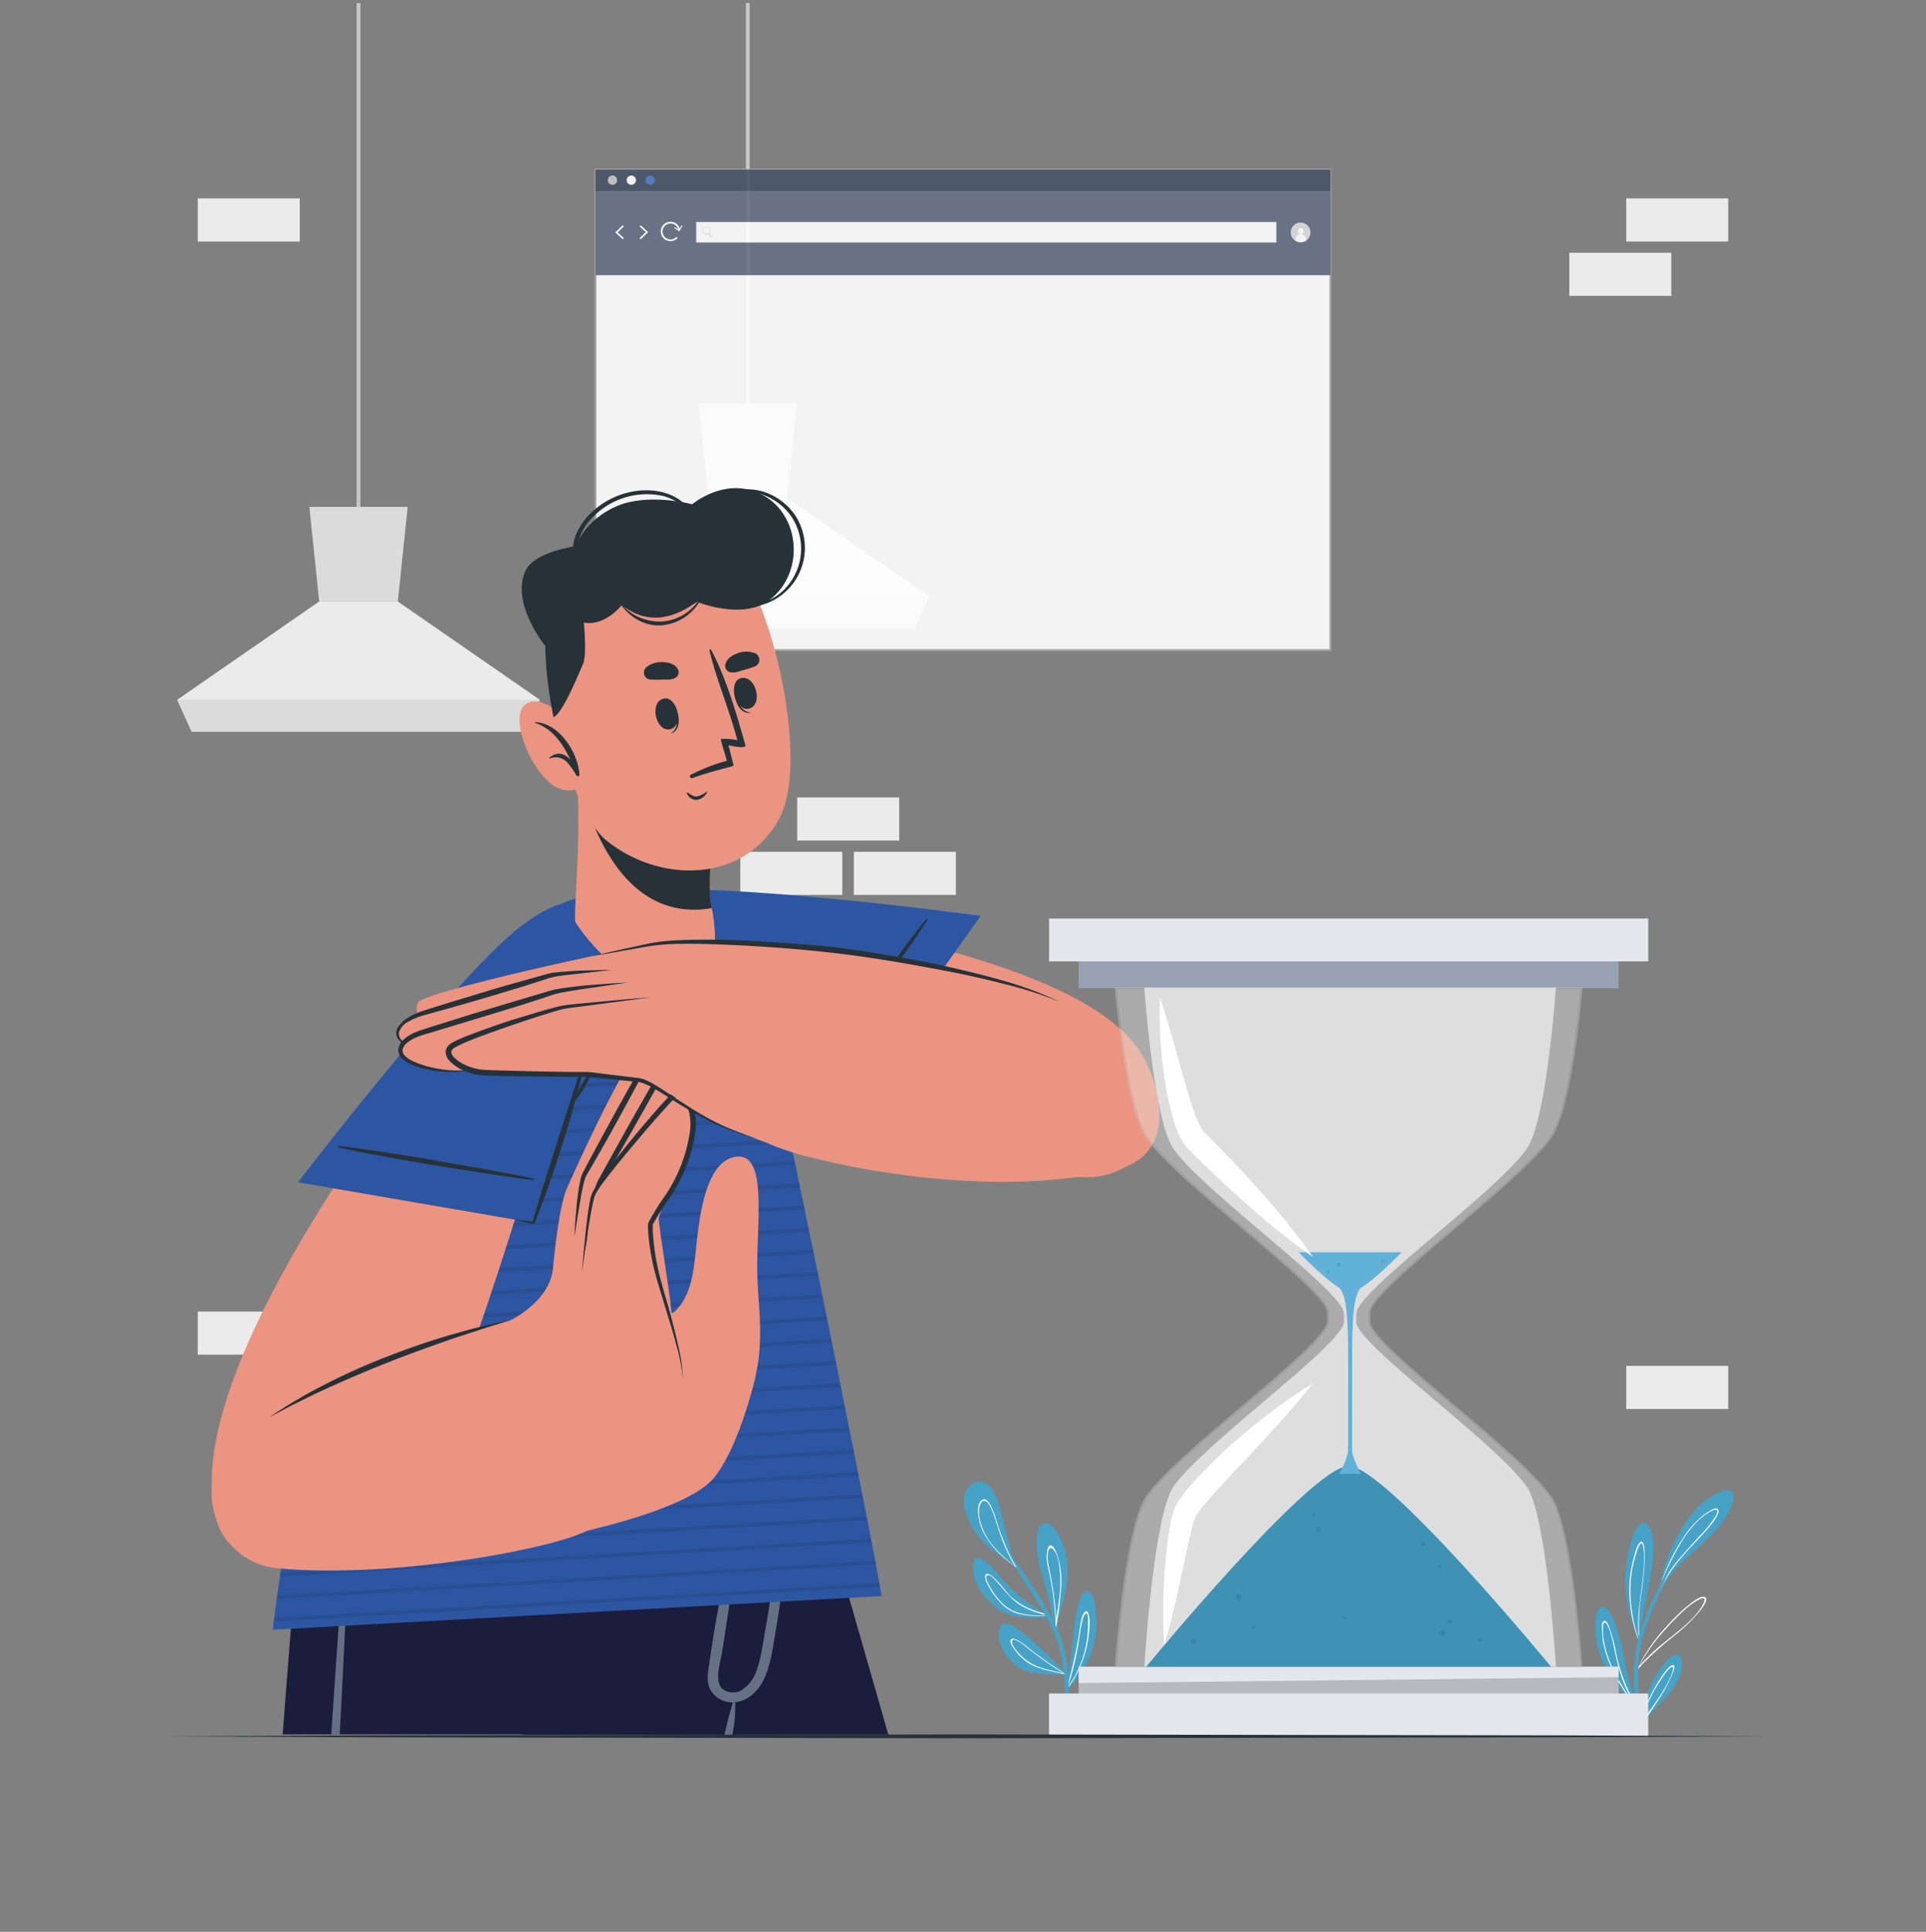 <svg width="320" height="321" viewBox="0 0 320 321" fill="none" xmlns="http://www.w3.org/2000/svg">
    <rect x="0" y="0" width="320" height="321" fill="#808080" stroke="none"/>
    <g clip-path="url(#20pzdjx3ka)">
        <path d="M59.885.5h-.64v86.74h.64V.5z" fill="#C7C7C7"/>
        <path d="m89.69 116.276-2.426 5.324H31.859l-2.413-5.324L53.03 99.949H66.1l23.59 16.327z" fill="#EBEBEB"/>
        <path d="M67.738 84.219 66.099 99.95H53.03l-1.632-15.731h16.34zM89.683 116.275l-2.42 5.325H31.86l-2.413-5.325h60.237z" fill="#DBDBDB"/>
        <path d="M124.563.5h-.64v69.562h.64V.5z" fill="#C7C7C7"/>
        <path d="m154.361 99.092-2.425 5.331H96.537l-2.419-5.331 23.591-16.326h13.062l23.59 16.326z" fill="#EBEBEB"/>
        <path d="m132.41 67.041-1.639 15.725h-13.062L116.07 67.04h16.34zM154.355 99.098l-2.419 5.324H96.531l-2.413-5.324h60.237z" fill="#DBDBDB"/>
        <path d="M260.735 49.16h16.948V42h-16.948v7.161zM270.195 40.129h16.948v-7.162h-16.948v7.162zM123.001 148.699h16.947v-7.161h-16.947v7.161zM132.454 139.668h16.947v-7.162h-16.947v7.162zM141.868 148.699h16.947v-7.161h-16.947v7.161zM32.858 40.129h16.947v-7.162H32.858v7.162zM42.316 234.125h16.948v-7.162H42.316v7.162zM32.858 225.096h16.947v-7.162H32.858v7.162zM270.195 234.125h16.948v-7.162h-16.948v7.162z" fill="#EBEBEB"/>
        <g opacity=".9">
            <path d="M221.069 28.186H98.938v79.833h122.131V28.185z" fill="#fff"/>
            <path d="M221.222 108.173H98.777V28.019h122.445v80.154zm-122.125-.32h121.805V28.346H99.097v79.507z" fill="#A6A6A6"/>
            <path d="M221.069 28.186H98.938v3.564h122.131v-3.564z" fill="#475467"/>
            <path d="M102.528 29.94a.77.77 0 0 1-.474.71.768.768 0 1 1 .474-.71z" fill="#C7C7C7"/>
            <path d="M105.664 29.94a.77.77 0 0 1-.474.71.77.77 0 1 1 .474-.71z" fill="#fff"/>
            <path d="M108.8 29.94a.764.764 0 0 1-.474.71.77.77 0 1 1 .474-.71z" fill="#517BBF"/>
            <path d="M221.069 31.75H98.938v13.978h122.131V31.75z" fill="#667085"/>
            <path d="M212.064 36.89h-96.372v3.405h96.372v-3.404z" fill="#fff"/>
            <path d="M212.102 40.333H115.66v-3.481h96.442v3.481zm-96.371-.07h96.3v-3.341h-96.3v3.34z" fill="#C7C7C7"/>
            <path d="m118.33 39.329-.237.18-.371-.487-.077-.103-.083-.108.096-.052a.6.6 0 0 0 .115-.134l.083.109.083.102.391.493z" fill="#EBEBEB"/>
            <path d="m117.952 38.816-.083-.102a.472.472 0 0 0 .07-.122l-.096-.121a.578.578 0 0 1 0 .083.185.185 0 0 1 0 .057.575.575 0 0 1-.115.135l.077.102.083.103.288.384h-.032l-.294-.384-.077-.103-.077-.102-.096.051h-.121l.083.109a.528.528 0 0 0 .128-.045l.077.103.371.486.237-.18-.423-.454z" fill="#EBEBEB"/>
            <path d="M117.856 37.934a.644.644 0 0 0-.698-.243.635.635 0 0 0-.23.121.642.642 0 0 0-.116.922.642.642 0 0 0 .704.23.496.496 0 0 0 .128-.044l.09-.058c.01.003.022.003.032 0a.728.728 0 0 0 .16-.224.642.642 0 0 0-.07-.704zm-.045.608a.277.277 0 0 1 0 .057.598.598 0 0 1-.115.135l-.096.051H117.376a.524.524 0 1 1 .416-.838.563.563 0 0 1 .096.441.783.783 0 0 1-.077.154z" fill="#EBEBEB"/>
            <path d="M117.939 38.593a.64.64 0 0 0-1.011-.78.642.642 0 0 0-.116.92.642.642 0 0 0 .704.231.496.496 0 0 0 .128-.045l.077.103.09-.058h.038a.733.733 0 0 0 .09-.102l-.083-.103a.47.47 0 0 0 .083-.166zm-.173.051a.327.327 0 0 1-.064.07l-.077.045a.305.305 0 0 1-.128.045.522.522 0 0 1-.616-.336.529.529 0 0 1-.024-.253.512.512 0 0 1 .205-.352.532.532 0 0 1 .842.316.517.517 0 0 1-.068.375l-.07.09z" fill="#EBEBEB"/>
            <path d="m103.462 39.757-1.241-1.139 1.241-1.19.192.198-1.024.986 1.024.94-.192.205zM106.458 37.428l1.241 1.139-1.235 1.19-.198-.198 1.03-.986-1.024-.94.186-.205z" fill="#fff"/>
            <path d="M216.998 39.987a1.64 1.64 0 1 1-1.723-2.789 1.64 1.64 0 0 1 1.723 2.789z" fill="#DBDBDB"/>
            <path d="M216.633 38.407a.498.498 0 0 1-.852.353.504.504 0 0 1-.108-.544.502.502 0 0 1 .461-.308.5.5 0 0 1 .499.5z" fill="#fff"/>
            <path d="M216.998 39.782v.205a1.49 1.49 0 0 1-.474.198 1.637 1.637 0 0 1-1.28-.198v-.205a.864.864 0 1 1 1.728 0h.026zM111.405 40.076a1.618 1.618 0 1 1 1.6-1.824l-.295.039a1.315 1.315 0 0 0-2.044-.918 1.32 1.32 0 0 0 .087 2.239 1.318 1.318 0 0 0 1.631-.265l.217.192a1.61 1.61 0 0 1-1.196.537z" fill="#fff"/>
            <path d="m111.993 37.87.096-.148.723.486.429-.755.16.09-.531.915-.877-.589z" fill="#fff"/>
        </g>
        <path d="M147.59 288.23h-60.8c-.499-1.958-.985-3.885-1.472-5.76-.558-2.176-1.1-4.309-1.625-6.4-.115-.461-.237-.928-.352-1.382-.403-1.587-.794-3.136-1.178-4.634-.23-.921-.467-1.817-.685-2.713-.217-.896-.467-1.805-.69-2.676l-.148-.678c-.064-.256-.128-.499-.186-.749-.057-.249-.153-.595-.23-.896-.09-.313-.166-.64-.243-.928-.154-.589-.301-1.165-.435-1.728-.218-.832-.423-1.645-.64-2.438a40.603 40.603 0 0 0-.263-1.037c-.147-.55-.281-1.094-.416-1.626-.09-.352-.173-.697-.262-1.036a728.073 728.073 0 0 1-.999-3.93c-.083-.326-.16-.64-.25-.947a82 82 0 0 0-.383-1.536c-.083-.307-.16-.64-.23-.896-.27-1.05-.519-2.003-.724-2.848-.064-.224-.115-.435-.166-.64-.141-.551-.275-1.043-.378-1.485-.051-.179-.09-.346-.134-.499l-.122-.487c0-.108-.057-.217-.077-.307-.019-.089-.076-.294-.108-.416-.032-.121 0-.134-.045-.185-.096-.365-.141-.551-.141-.551h59.168s1.92 6.72 5.069 17.549c.64 2.208 1.318 4.589 2.054 7.11 2.067 7.2 4.487 15.629 7.091 24.749z" fill="#1B1D3D"/>
        <path d="M96.754 288.232h-1.516a2065.844 2065.844 0 0 1-6.541-27.987l-1.51-6.823-.135-.64a.087.087 0 0 1 .013-.063.09.09 0 0 1 .117-.031c.02.011.035.028.043.049 0 .064.038.135.064.205a1443.84 1443.84 0 0 1 2.041 7.341 1440.81 1440.81 0 0 1 7.424 27.949z" fill="#263238"/>
        <path d="m131.462 238.805-2.611 13.075-2.131 10.726-3.642 18.272-.39 1.863-.64 3.123-.467 2.361H86.797c-.493-1.964-.986-3.891-1.466-5.76-.559-2.176-1.1-4.309-1.625-6.4-.116-.46-.237-.928-.352-1.382-.404-1.587-.794-3.136-1.178-4.634-.23-.921-.467-1.817-.685-2.713-.217-.896-.467-1.805-.691-2.675l-.16-.672c-.064-.256-.128-.5-.186-.749-.057-.25-.153-.595-.23-.896-.09-.314-.166-.64-.243-.928-.154-.589-.301-1.165-.435-1.728-.218-.832-.423-1.645-.64-2.439-.09-.358-.173-.697-.263-1.036-.147-.551-.281-1.095-.416-1.626-.09-.352-.173-.698-.262-1.037a728.775 728.775 0 0 1-.999-3.929c-.083-.327-.16-.64-.25-.948a82 82 0 0 0-.383-1.536c-.083-.307-.16-.64-.23-.896-.27-1.049-.519-2.003-.724-2.848-.064-.224-.115-.435-.166-.64-.141-.55-.275-1.043-.378-1.484-.051-.18-.09-.346-.134-.5l-.122-.486c0-.109-.057-.218-.077-.307-.019-.09-.076-.295-.108-.416-.032-.122 0-.135-.045-.186-.096-.365-.141-.55-.141-.55l57.254-.019z" fill="#263238"/>
        <path d="M131.469 238.786c0 .326-.25 3.84-.82 9.241a252.61 252.61 0 0 1-.576 5.12 261.572 261.572 0 0 1-1.312 9.543c-.909 5.939-2.093 12.416-3.635 18.752a146.589 146.589 0 0 1-1.786 6.745H46.963a13052.93 13052.93 0 0 1 2.38-30.464c.916-11.673 1.498-18.989 1.498-18.989h69.287l11.341.052z" fill="#1B1D3D"/>
        <path d="M131.309 245.8c-.09 2.739-.205 5.465-.378 8.185a127.581 127.581 0 0 1-.845 8.832 2.75 2.75 0 0 1-.038.327c-.358 2.76-.77 5.51-1.235 8.249-.442 2.56-.768 5.312-1.92 7.68a7.614 7.614 0 0 1-1.792 2.413 5.274 5.274 0 0 1-2.439 1.28 2.692 2.692 0 0 1-.454.077h-.134a.16.16 0 0 1 .083.166c0 .916 0 1.85-.103 2.759a.736.736 0 0 0 0 .115c-.089.794-.236 1.574-.384 2.362h-1.312v-.045c.231-.864.423-1.735.64-2.605.218-.87.525-1.754.73-2.656a.14.14 0 0 1 .064-.083 4.087 4.087 0 0 1-3.949-2.477c-.435-1.171-.237-2.387-.057-3.59.236-1.562.467-3.124.71-4.692.442-2.873 1.024-5.715 1.53-8.569l.23-1.28c1.024-5.818 2.099-11.629 3.386-17.395.044-.237.096-.474.153-.717.058-.243.288-.115.275.038a59.5 59.5 0 0 1-.121 1.165 187.192 187.192 0 0 1-.794 6.611c-.371 2.56-.64 5.178-.985 7.757-.128.877-.25 1.754-.378 2.637-.595 4.243-1.21 8.486-1.92 12.717-.339 1.964-1.568 5.484 1.28 6.092.648.143 1.326.06 1.92-.236a6.046 6.046 0 0 0 2.624-3.322c.8-2.253 1.088-4.73 1.504-7.04.461-2.592.87-5.178 1.229-7.776.467-3.245.941-6.477 1.453-9.715.249-1.645.512-3.296.774-4.941.128-.768.25-1.53.371-2.291.026-.211.282-.211.282-.032z" fill="#667085"/>
        <path d="M63.718 266.101a38.423 38.423 0 0 0 9.42-1.28c1.421-.365 2.823-.82 4.218-1.28a11.076 11.076 0 0 0 3.795-1.92c2.144-1.85 3.143-4.762 4.07-7.341a69.403 69.403 0 0 0 2.458-8.877c0-.147.25-.096.256.045a34.659 34.659 0 0 1-1.28 10.118c-.768 2.791-1.805 5.907-4.057 7.866-2.375 2.054-5.6 2.784-8.64 3.155a39.664 39.664 0 0 1-10.24-.141.174.174 0 0 1-.123-.05.175.175 0 0 1 0-.245.174.174 0 0 1 .123-.05z" fill="#263238"/>
        <path d="M58.426 245.492c-.173 4.275-.346 8.557-.544 12.838-.427 9.967-.907 19.934-1.44 29.901H55.04a5007.06 5007.06 0 0 1 2.074-29.952c.32-4.269.64-8.525.972-12.8a.191.191 0 0 1 .072-.078.192.192 0 0 1 .102-.026c.036.001.07.013.1.034a.19.19 0 0 1 .066.083z" fill="#667085"/>
        <path d="M110.752 149.294c16.339 2.022 68.352 8.96 78.72 25.549 7.552 12.057-.755 22.7-11.789 20.48-9.107-1.818-54.733-22.522-66.137-30.375-10.836-7.456-16.826-17.645-.794-15.654z" fill="#EB9481"/>
        <path d="m139.948 184.564 22.982-32.384s-43.27-5.869-56.48-4c-14.873 2.099-10.547 9.241.788 17.92 11.334 8.678 32.71 18.464 32.71 18.464z" fill="#2D56A2"/>
        <path d="M153.952 152.659c-.973.999-8.32 10.976-9.837 13.178-1.517 2.202-7.942 11.149-9.344 13.555a.1.1 0 0 0 .016.138.1.1 0 0 0 .138-.016c1.824-2.093 8.32-11.098 9.92-13.306 1.6-2.208 8.646-12.243 9.261-13.44.057-.121-.09-.179-.154-.109z" fill="#263238"/>
        <path opacity=".1" d="m145.721 176.431-5.76 8.134s-21.382-9.779-32.71-18.458c-9.76-7.475-14.324-13.811-5.901-16.761l44.371 27.085z" fill="#000"/>
        <path d="m146.451 265.204-101.12 5.594s8.66-83.693 45.67-119.04c4.57-4.365 15.277-3.808 22.4-.608 2.56 1.139 11.924 13.293 14.912 24.998 2.989 11.706 18.407 88.672 18.138 89.056z" fill="#2D56A2"/>
        <path opacity=".1" d="m110.354 150.048-18.56 1.063a9.38 9.38 0 0 1 1.152-.723l15.412-.89c.672.16 1.344.346 1.996.55zm4.986 2.784-26.944 1.549c-.224.231-.442.461-.64.698l28.16-1.619a18.47 18.47 0 0 0-.576-.64v.012zm2.976 3.565-33.427 1.92c-.199.231-.384.461-.576.691l34.47-1.977-.467-.634zm2.49 3.584-39.008 2.247c-.18.224-.346.454-.513.684l39.93-2.291c-.134-.217-.256-.429-.409-.64zm2.188 3.61-43.98 2.528-.461.685 44.8-2.56-.359-.653zm1.92 3.622-48.41 2.778-.422.691 49.14-2.829-.308-.64zm1.613 3.642-52.34 3.008c-.133.224-.268.454-.396.685l52.986-3.047a13.603 13.603 0 0 1-.269-.646h.019zm1.28 3.654-55.763 3.2-.365.711 56.32-3.239c-.07-.237-.134-.454-.211-.672h.019zm.96 3.68-58.72 3.373-.34.678 59.214-3.398a7.204 7.204 0 0 1-.173-.653h.019zm.832 3.687-61.408 3.526-.352.698 61.875-3.559a8.577 8.577 0 0 0-.134-.665h.019zm.813 3.68-63.98 3.68c-.103.224-.2.454-.302.678l64.429-3.706c-.077-.224-.121-.441-.166-.652h.019zm.794 3.692-66.394 3.84c-.09.224-.186.455-.282.679l66.81-3.84-.134-.679zm.78 3.687-68.736 3.949c-.083.224-.172.454-.262.678l69.12-3.974c-.051-.218-.096-.448-.141-.653h.019zm.775 3.686-70.963 4.077-.25.678 71.334-4.102a21.722 21.722 0 0 1-.14-.653h.019zm.774 3.693-73.113 4.198-.263.672 73.466-4.217-.09-.653zm.768 3.686-75.187 4.314c-.07.23-.147.454-.224.678l75.507-4.332-.096-.66zm.755 3.687-77.177 4.435c-.07.23-.141.454-.205.678l77.504-4.48c-.045-.198-.09-.416-.141-.633h.019zm.762 3.686-79.104 4.551c-.07.224-.14.448-.205.64L135.935 212l-.115-.627zm.762 3.693-80.96 4.653c-.069.226-.133.45-.193.672l81.281-4.672-.128-.653zm.748 3.693-82.79 4.755c-.058.224-.122.448-.18.672l83.086-4.774-.116-.653zm.756 3.686-84.545 4.858c-.063.226-.121.45-.172.672l84.825-4.877c-.038-.218-.083-.435-.128-.653h.02zm.748 3.687-86.252 4.96c-.052.224-.11.448-.167.672l86.528-4.973c-.064-.218-.064-.442-.128-.659h.019zm.749 3.692-87.904 5.05c-.051.224-.109.448-.16.672l88.173-5.069c-.045-.217-.09-.435-.128-.653h.019zm.743 3.687-89.485 5.12c-.052.224-.103.448-.148.672l89.761-5.165a4.604 4.604 0 0 1-.148-.627h.02zm.742 3.693-91.06 5.216c-.05.224-.095.448-.147.64l91.316-5.248a8.069 8.069 0 0 1-.128-.608h.019zm.736 3.692-92.55 5.312c-.045.224-.09.448-.128.672l92.8-5.331a11.855 11.855 0 0 1-.141-.653h.019zm.736 3.687-94.016 5.408c-.038.224-.083.448-.122.64l94.266-5.421c-.064-.192-.102-.41-.147-.627h.019zm.736 3.686L47.82 253.76l-.115.64 95.654-5.472c0-.217-.064-.435-.102-.659h.019zm.723 3.699-96.813 5.562-.115.64 97.037-5.574c-.038-.192-.109-.41-.109-.628zm.723 3.687L46.585 261.3c-.032.224-.07.448-.103.64l98.349-5.652c-.045-.192-.083-.428-.128-.633h.019zm.711 3.693-99.399 5.715c-.032.23-.064.454-.096.64l99.604-5.728c-.045-.186-.084-.403-.128-.627h.019zm.697 3.692L45.56 268.8c0 .244-.057.468-.083.64l100.769-5.792a4.509 4.509 0 0 1-.135-.608h.019z" fill="#000"/>
        <path d="M84.48 157.588c-10.177 12.96-55.63 68.576-48.57 94.803 3.7 13.735 26.976 4.109 33.28-5.235 5.171-7.718 23.232-64.262 25.78-77.875 2.386-12.954-.532-24.423-10.49-11.693z" fill="#EB9481"/>
        <path d="m88.64 203.188-39.13-6.739s26.534-34.682 37.216-42.676c12.025-8.998 13.997-.883 12.083 13.261-1.914 14.144-10.17 36.154-10.17 36.154z" fill="#2D56A2"/>
        <path d="M56.21 190.445c1.39 0 13.613 1.92 16.263 2.407 2.65.486 13.498 2.304 16.192 3.02a.097.097 0 0 1 .068.164.097.097 0 0 1-.068.029c-2.771-.199-13.709-2.01-16.422-2.433-2.714-.422-14.759-2.559-16.052-3.007-.134-.045-.076-.18.02-.18z" fill="#263238"/>
        <path d="M85.389 202.631c1.1.096 2.189.237 3.283.358l-.224.135a361.906 361.906 0 0 1 2.182-7.207c.751-2.389 1.508-4.778 2.272-7.168l2.304-7.161c.768-2.388 1.55-4.768 2.234-7.188a67.646 67.646 0 0 1-1.562 7.386 157.829 157.829 0 0 1-2.08 7.245 259.425 259.425 0 0 1-2.355 7.155 155.653 155.653 0 0 1-2.617 7.04l-.064.173-.16-.039a72.75 72.75 0 0 1-3.213-.729z" fill="#263238"/>
        <path d="M95.193 183.264a21.287 21.287 0 0 1 1.428-2.982c.537-.954 1.088-1.882 1.734-2.803a9.778 9.778 0 0 1-1.178 3.116c-.532.979-1.2 1.878-1.984 2.669z" fill="#263238"/>
        <path d="M114.828 165.837c-5.331 1.6-15.11-6.106-19.2-12.582-.275-.442.134-5.325.358-11.277.122-3.616.167-7.642-.05-11.322-.052-.755 23.404 4.218 23.404 4.218s-1.805 7.846-1.382 14.259a7.76 7.76 0 0 0 .249 1.498c.02.082.035.165.045.249.666 2.835 1.722 13.402-3.424 14.957z" fill="#EB9481"/>
        <path d="M115.917 151.143c.793-.022 1.583-.11 2.361-.263 0-.102-.038-.179-.051-.249a8.332 8.332 0 0 1-.243-1.504c-.422-6.4 1.376-14.247 1.376-14.247s-19.034-4.038-22.771-4.294c.966 4.211 5.709 21.075 19.328 20.557z" fill="#263238"/>
        <path d="M91.046 102.951c-2.055 8.32 3.552 31.719 9.657 36.672 8.851 7.181 22.701 7.155 28.64-3.334 5.76-10.176-2.086-40.538-8.845-44.973-9.958-6.534-26.419-.653-29.452 11.635z" fill="#EB9481"/>
        <path d="M112.191 117.333c0-.058-.102.102-.083.166.461 1.555.723 3.411-.557 4.307-.038 0 0 .103 0 .083 1.728-.697 1.325-3.161.64-4.556z" fill="#263238"/>
        <path d="M110.362 116.059c-2.56.468-1.447 5.581.94 5.12 2.388-.46 1.216-5.478-.94-5.12zM121.965 114.683c0-.064.141.051.153.115.295 1.594.909 3.366 2.458 3.578.045 0 .058.083 0 .089-1.798.141-2.586-2.227-2.611-3.782z" fill="#263238"/>
        <path d="M123.014 112.717c2.503-.755 3.84 4.307 1.511 5.005-2.33.698-3.61-4.371-1.511-5.005zM108.044 112.923c.714.038 1.43.038 2.144 0 .826 0 1.485.076 2.195-.41a1.097 1.097 0 0 0 .256-1.293c-.505-.921-1.517-1.165-2.509-1.197a4 4 0 0 0-2.771.864 1.187 1.187 0 0 0-.315 1.239 1.176 1.176 0 0 0 1 .797zM125.402 110.745c-.672.248-1.355.462-2.048.64-.788.244-1.396.512-2.215.263a1.103 1.103 0 0 1-.64-1.178c.211-1.03 1.101-1.561 2.042-1.92a4.063 4.063 0 0 1 2.905 0 1.182 1.182 0 0 1 .502 1.771 1.172 1.172 0 0 1-.546.424zM114.246 131.7c.461.288.948.717 1.536.64a4.28 4.28 0 0 0 1.629-.788.044.044 0 0 1 .039-.005.066.066 0 0 1 .019.009c.005.004.01.009.013.015a.048.048 0 0 1 .007.02.069.069 0 0 1-.001.02 2.18 2.18 0 0 1-1.827 1.298 1.737 1.737 0 0 1-1.555-1.126c-.039-.083.07-.083.14-.083z" fill="#263238"/>
        <path d="M115.002 129.293c3.673-1.312 6.886-1.92 6.88-2.106 0-.057-.852-3.36-.852-3.36.493.128 2.989.64 2.816 0-1.478-5.203-3.123-10.989-5.689-15.846a.155.155 0 0 0-.261.003.157.157 0 0 0-.021.099c1.222 5.056 3.322 9.863 4.634 14.919a9.668 9.668 0 0 0-2.714-.212c-.166.09.89 3.066.954 3.623a30.891 30.891 0 0 0-6.035 2.361c-.231.128-.013.608.288.519zM116.377 99.258a7.906 7.906 0 0 1-6.547 4.013c-2.662.089-5.575-1.197-6.995-3.514a.067.067 0 0 0-.038-.022.064.064 0 0 0-.072.042.06.06 0 0 0 .001.044c1.517 2.483 4.122 4.262 7.117 4.09a8.124 8.124 0 0 0 6.707-4.557.099.099 0 0 0 .009-.075.105.105 0 0 0-.047-.06.1.1 0 0 0-.135.038zM104.627 81.78c-4.48.978-8.09 4.268-9.127 7.64a8.812 8.812 0 0 0 .27 5.818c0 .077.178 0 .16-.05a9.715 9.715 0 0 1 2.802-9.492 12.52 12.52 0 0 1 10.599-3.437 7.955 7.955 0 0 1 4.825 2.56c.122.147.435 0 .333-.173-1.766-2.624-5.824-3.788-9.862-2.867zM132.557 86.344a10.036 10.036 0 0 0-5.255-4.48c-3.085-1.165-6.144-.3-9.165.64a.064.064 0 0 0-.039.032.065.065 0 0 0-.005.051.065.065 0 0 0 .032.04c.016.008.034.01.051.005 2.56-.768 5.235-1.408 7.891-.64a9.92 9.92 0 0 1 5.421 3.84 9.636 9.636 0 0 1-1.613 12.525 9.774 9.774 0 0 1-7.43 2.265c-.103 0-.148.148-.045.16a9.852 9.852 0 0 0 9.533-4.067 9.858 9.858 0 0 0 .624-10.345v-.026z" fill="#263238"/>
        <path d="M90.509 107.233s-5.799-7.2-3.13-12.531c1.51-3.021 8.269-3.956 8.269-3.956s1.42-4.262 6.72-6.598c5.299-2.336 12.646-.358 12.646-.358s4.736-4.064 10.24-2.176c7.712 2.643 8.871 13.395 2.528 18.137-4.48 3.328-11.955.263-11.955.263-.64.211-6.432 5.427-12.518.518 0 0-3.348 4.358-7.45 2.56.026-.019-1.14 3.968-5.35 4.141z" fill="#263238"/>
        <path d="M96.64 122.024s-5.901-7.239-9.223-5.076c-3.322 2.164 1.517 12.928 5.696 14.138a4.133 4.133 0 0 0 3.248-.172 4.144 4.144 0 0 0 2.121-2.465l-1.843-6.425z" fill="#EB9481"/>
        <path d="M88.877 120a.057.057 0 0 0-.04.054.057.057 0 0 0 .039.055c2.938.941 4.634 3.475 5.895 6.137-.928-.992-2.125-1.484-3.462-.371-.07.058 0 .173.083.147a2.555 2.555 0 0 1 2.867.679c.58.665 1.085 1.39 1.51 2.163.154.25.602.077.487-.211v-.064C96 124.947 92.8 120.07 88.876 120z" fill="#263238"/>
        <path d="M46.137 260.59c-11.36-1.062-13.92-15.68-7.68-20.652 14.618-11.655 37.229-19.111 53.856-22.144 5.357-.973 10.515 33.548 5.46 36.428-5.3 3.015-32.353 8.18-51.636 6.368z" fill="#EB9481"/>
        <path d="M125.549 228.48v.128a.229.229 0 0 0 0 .064c-1.6 6.637-4.058 13.197-6.708 16.602-3.923 5.478-22.566 9.35-22.566 9.35l-13.44-34.272s8.614-3.277 9.062-9.843c0 0 .877-9.805 2.253-12.947 1.805-4.116 9.805-21.607 11.891-22.509 2.087-.903 4.538 2.061 3.124 8.685-1.415 6.624-6.4 19.052-6.503 19.878-.003.276.016.552.058.826.147.339 2.784 10.912 6.4 13.324.854.438 1.835.56 2.771.346 3.072-2.669 3.347-7.29 3.642-9.6.473-3.77 1.062-15.578 6.771-16.307 5.709-.73 3.027 12.8 3.59 21.273.186 3.821.96 9.517-.345 15.002z" fill="#EB9481"/>
        <path d="M95.193 214.509s-.077-16.493 1.875-19.315c1.952-2.822 11.085-21.555 13.171-22.458 2.087-.902 4.538 2.061 3.123 8.685-1.414 6.624-6.4 19.047-6.508 19.879-.109.832 2.329 15.148 2.15 16.537-.179 1.389-13.811-3.328-13.811-3.328z" fill="#EB9481"/>
        <path d="M95.436 205.453c.07-1.805.23-3.597.397-5.395.094-.896.21-1.792.346-2.688.077-.448.153-.896.256-1.344.05-.234.114-.465.192-.691.051-.122.109-.263.16-.365l.153-.301c1.665-3.2 3.393-6.342 5.121-9.491a318.81 318.81 0 0 1 5.331-9.389 11.194 11.194 0 0 1 1.734-2.169 5.189 5.189 0 0 1 1.146-.839c.442-.251.955-.35 1.459-.281a1.914 1.914 0 0 1 1.21.844c.255.393.441.826.55 1.28.215.884.308 1.793.275 2.701a11.619 11.619 0 0 0-.518-2.624 3.892 3.892 0 0 0-.602-1.139 1.453 1.453 0 0 0-.985-.595c-.775-.083-1.53.486-2.112 1.088a10.674 10.674 0 0 0-1.524 2.112 1018.707 1018.707 0 0 1-5.12 9.491 348.808 348.808 0 0 1-5.325 9.395l-.166.288c-.051.096-.077.167-.121.25-.07.179-.141.39-.199.595-.115.422-.211.858-.307 1.28-.18.877-.327 1.76-.48 2.643-.307 1.779-.582 3.565-.87 5.344z" fill="#263238"/>
        <path d="M97.74 217.229s0-18.08 1.92-20.902c1.92-2.823 11.085-21.556 13.171-22.458 2.087-.902 4.538 2.067 3.124 8.685-1.415 6.617-6.4 19.053-6.509 19.878-.109.826 2.329 15.149 2.15 16.538-.179 1.389-13.856-1.741-13.856-1.741z" fill="#EB9481"/>
        <path d="M97.018 208.5c.217-2.196.53-4.378.883-6.56.192-1.088.397-2.17.64-3.252.128-.544.269-1.081.448-1.625.085-.283.197-.557.333-.819l.396-.73c2.125-3.84 4.263-7.712 6.432-11.52l3.284-5.76.838-1.427c.279-.496.591-.973.934-1.427a6.887 6.887 0 0 1 1.236-1.242 2.866 2.866 0 0 1 1.753-.64 1.961 1.961 0 0 1 1.594 1.056c.283.514.478 1.072.576 1.651.194 1.107.265 2.232.211 3.354a19.234 19.234 0 0 1-1.376 6.425c.658-2.094.976-4.281.941-6.476a15.358 15.358 0 0 0-.333-3.2 4.715 4.715 0 0 0-.557-1.434 1.278 1.278 0 0 0-1.049-.672c-.476.036-.927.23-1.28.55a6.52 6.52 0 0 0-1.05 1.108c-.312.432-.594.886-.845 1.356l-.806 1.44-3.232 5.76c-2.176 3.84-4.346 7.68-6.592 11.456l-.429.704a5.11 5.11 0 0 0-.314.698 19.776 19.776 0 0 0-.492 1.542 59.826 59.826 0 0 0-.781 3.2c-.5 2.132-.922 4.295-1.363 6.484z" fill="#263238"/>
        <path d="M97.177 217.095s0-16.826 1.811-19.456c1.811-2.63 10.918-14.675 12.864-15.514 1.946-.838 4.218 1.92 2.906 8.084-1.312 6.163-6.567 12.345-6.663 13.12-.096.774 2.163 14.131 1.984 15.411-.179 1.28-12.902-1.645-12.902-1.645z" fill="#EB9481"/>
        <path d="M96.697 211.379c.128-1.787.286-3.571.474-5.35.185-1.786.377-3.565.64-5.344.077-.448.147-.89.25-1.338.081-.464.23-.915.441-1.337a22.54 22.54 0 0 1 1.485-2.285 117.31 117.31 0 0 1 3.264-4.288 187.177 187.177 0 0 1 6.937-8.23c.301-.34.64-.64.922-.999.166-.166.307-.32.518-.499.22-.193.48-.333.762-.41a1.57 1.57 0 0 1 .941.071c.263.113.5.279.697.486.343.368.622.789.826 1.248.379.868.621 1.79.717 2.733a9.684 9.684 0 0 1-.122 2.797 26.53 26.53 0 0 1-3.968 10.112c-.531.761-1.037 1.44-1.517 2.201a50.34 50.34 0 0 0-1.369 2.279c-.051.089-.115.198-.141.256v.825c0 .436.045.877.083 1.319.071.877.179 1.76.314 2.637.493 3.52 1.689 6.905 2.605 10.374.46 1.734.902 3.469 1.28 5.222a23.8 23.8 0 0 1 .71 5.325 26.33 26.33 0 0 0-.954-5.267 112.81 112.81 0 0 0-1.491-5.152l-1.561-5.146a40.76 40.76 0 0 1-1.28-5.248 45.502 45.502 0 0 1-.384-2.688c-.045-.448-.09-.902-.109-1.356v-.704a1.5 1.5 0 0 1 .07-.48c.051-.115.109-.226.173-.333.442-.8.902-1.568 1.382-2.336.48-.768 1.018-1.53 1.504-2.234a25.462 25.462 0 0 0 3.764-9.76c.159-.843.2-1.705.121-2.56a7.89 7.89 0 0 0-.64-2.445 3.528 3.528 0 0 0-.64-.992.804.804 0 0 0-.768-.32 2.096 2.096 0 0 0-.857.64c-.308.314-.608.64-.909.967-2.407 2.637-4.711 5.382-6.995 8.121-1.14 1.376-2.272 2.765-3.341 4.186a21.578 21.578 0 0 0-1.498 2.176c-.196.376-.337.78-.416 1.197-.115.422-.198.864-.281 1.28-.685 3.545-1.14 7.129-1.639 10.649zM84.844 219.381c-1.734.518-3.468 1.03-5.177 1.6-1.71.569-3.437 1.107-5.12 1.689-3.405 1.184-6.797 2.407-10.144 3.738a229.708 229.708 0 0 0-9.94 4.224l-2.457 1.139-2.413 1.21c-1.645.755-3.2 1.683-4.813 2.489a86.37 86.37 0 0 1 9.357-5.504 108.474 108.474 0 0 1 9.914-4.448c3.379-1.318 6.796-2.528 10.24-3.545 1.74-.506 3.481-.999 5.235-1.44 1.754-.442 3.533-.858 5.318-1.152z" fill="#263238"/>
        <path d="M185.76 194.267c11.059-2.784 6.944-17.715.41-22.272-15.36-10.688-37.856-13.018-54.643-14.97-5.408-.64-8.858 30.509-3.629 33.056 5.472 2.663 35.424 9.837 57.862 4.186z" fill="#EB9481"/>
        <path d="M135.788 192.237c6.195-2.65 13.536-18.086 13.536-18.086l-9.229-16.103s-19.321-2.72-32.288-1.056c-3.584.461-37.024 7.68-38.285 9.543-1.26 1.862 1.037 4.87 7.802 4.915 6.765.045 19.987-2.144 20.82-2.067.269.061.534.14.793.236.3.212 7.584 8.64 11.117 11.175 2.137 1.536 6.278 4.921 10.272 6.4 7.571 2.886 14.457 5.766 15.462 5.043z" fill="#EB9481"/>
        <path d="M110.374 164.499s-16.09-3.629-19.264-2.329c-3.175 1.299-23.437 6.176-24.768 8.019-1.332 1.843 1.036 4.877 7.808 4.921 6.77.045 19.98-2.15 20.812-2.073.832.077 14.292 5.536 15.687 5.664 1.395.128-.275-14.202-.275-14.202z" fill="#EB9481"/>
        <path d="m101.606 161.172-5.382.608c-.896.102-1.792.192-2.682.313-.868.083-1.726.252-2.56.506-3.443 1.158-6.9 2.17-10.355 3.2-3.456 1.03-6.95 2.003-10.406 2.957-.842.244-1.65.59-2.407 1.03a2.88 2.88 0 0 0-1.536 1.824 1.507 1.507 0 0 0 .358 1.101c.28.33.614.612.986.832.775.453 1.6.814 2.458 1.075a9.884 9.884 0 0 1-2.56-.851 4.085 4.085 0 0 1-1.133-.826 1.864 1.864 0 0 1-.55-1.369c.043-.507.255-.984.601-1.357.311-.364.674-.68 1.075-.941.78-.509 1.621-.919 2.503-1.222 3.456-1.133 6.899-2.138 10.361-3.2 3.463-1.063 6.944-2.003 10.4-2.976.199-.064.455-.128.698-.179.243-.052.46-.077.685-.096.46-.058.909-.096 1.363-.135a76.85 76.85 0 0 1 2.707-.179c1.76-.038 3.565-.115 5.376-.115z" fill="#263238"/>
        <path d="M112.479 167.573s-17.645-3.91-20.825-2.611c-3.181 1.299-23.437 6.176-24.768 8.025-1.332 1.85 1.036 4.871 7.808 4.916 6.77.044 19.98-2.145 20.812-2.068.832.077 14.292 5.536 15.687 5.664 1.395.128 1.286-13.926 1.286-13.926z" fill="#EB9481"/>
        <path d="m104.262 163.258-6.573.96c-1.095.16-2.19.326-3.277.512a45.28 45.28 0 0 0-1.613.313 10.93 10.93 0 0 0-1.555.455c-4.205 1.401-8.442 2.681-12.672 3.961l-6.355 1.92c-1.05.333-2.157.602-3.11 1.012a6.599 6.599 0 0 0-1.338.78 2.244 2.244 0 0 0-.852 1.101 1.2 1.2 0 0 0 .385 1.178c.374.36.807.654 1.28.87.988.453 2.022.799 3.084 1.031a20.68 20.68 0 0 0 6.56.486 19.373 19.373 0 0 1-6.656-.032 15.213 15.213 0 0 1-3.244-.941 5.2 5.2 0 0 1-1.485-.947 2.315 2.315 0 0 1-.55-.8 1.679 1.679 0 0 1-.071-1.018 3.006 3.006 0 0 1 1.062-1.548 6.59 6.59 0 0 1 1.498-.922c.52-.234 1.054-.433 1.6-.595l1.58-.512 6.343-1.984c4.233-1.28 8.474-2.547 12.723-3.802.54-.174 1.092-.311 1.651-.409.55-.096 1.101-.173 1.658-.244 1.1-.147 2.202-.268 3.309-.377 2.195-.16 4.403-.346 6.618-.448z" fill="#263238"/>
        <path d="M112.473 166.996s-16.115.192-19.072 1.395c-2.957 1.203-17.005 3.674-18.24 5.396-1.235 1.721.967 4.531 7.27 4.582 6.305.051 13.78.07 14.554.147.775.077 12.992 1.325 14.291 1.44 1.3.115 1.197-12.96 1.197-12.96z" fill="#EB9481"/>
        <path d="m108.16 165.717-11.245 1.478c-.934.122-1.875.237-2.797.371-.921.135-1.804.448-2.7.711a159.699 159.699 0 0 0-5.383 1.741 222.19 222.19 0 0 0-5.331 1.868c-.883.327-1.766.64-2.63 1.018-.861.329-1.7.713-2.51 1.152-.358.218-.582.474-.582.73.034.355.201.684.468.921a6.516 6.516 0 0 0 2.201 1.402c.825.354 1.703.57 2.599.64.921.057 1.875.083 2.81.115 3.775.111 7.551.194 11.327.25h2.842c.979 0 1.92.179 2.848.288l5.625.684c.5.035.992.145 1.459.327.441.184.869.398 1.28.64.839.473 1.632.992 2.426 1.517 1.574 1.036 3.142 2.086 4.755 3.059a44.648 44.648 0 0 0 10.285 4.633 42.227 42.227 0 0 1-10.483-4.294c-1.658-.915-3.258-1.92-4.851-2.95-.8-.5-1.594-1.005-2.413-1.447a9.994 9.994 0 0 0-1.28-.576 4.317 4.317 0 0 0-1.28-.262l-5.638-.551c-.935-.083-1.889-.185-2.797-.243-.91-.057-1.888 0-2.823 0-3.776-.03-7.556-.083-11.34-.16-.948 0-1.882-.045-2.849-.096a8.945 8.945 0 0 1-2.892-.697 7.369 7.369 0 0 1-2.515-1.652 2.245 2.245 0 0 1-.698-1.58c.013-.335.14-.656.358-.909a2.45 2.45 0 0 1 .64-.544c.853-.46 1.736-.862 2.643-1.203.884-.346 1.773-.679 2.663-.999 1.785-.64 3.578-1.28 5.382-1.817 1.805-.538 3.616-1.114 5.447-1.62.921-.243 1.817-.499 2.797-.64.979-.14 1.881-.204 2.828-.3 3.827-.372 7.591-.717 11.354-1.005zM176.058 166.458a65.742 65.742 0 0 0-9.389-3.002 142.122 142.122 0 0 0-9.6-2.144c-6.451-1.228-12.96-2.355-19.469-3.072-6.509-.716-13.114-1.152-19.68-1.363-1.638-.045-3.283-.089-4.922-.045a36.602 36.602 0 0 0-4.883.352c-3.245.544-6.483 1.159-9.734 1.69 3.2-.742 6.4-1.446 9.651-2.15a34.93 34.93 0 0 1 4.947-.5c1.651-.083 3.309-.089 4.96-.089 3.303 0 6.599.185 9.888.384 3.29.198 6.579.461 9.869.768 1.645.147 3.29.422 4.915.64 1.626.217 3.258.512 4.89.787 3.245.557 6.496 1.139 9.715 1.862 3.219.724 6.4 1.492 9.6 2.413a58.928 58.928 0 0 1 9.242 3.469zM91.961 119.169c1.434-.583 3.84-6.4 4.89-8.787 1.05-2.388-.538-13.268-.954-15.732a16.538 16.538 0 0 0-4.787 7.84c-.96 3.61-.48 10.106.851 16.679z" fill="#263238"/>
        <path d="M173.945 268.738c-2.842.102-6.022.262-8.378-1.581-2.176-1.703-4.121-4.243-3.84-7.162.084-.832.276-1.344 1.172-.992 1.356.544 2.4 2.042 3.34 3.091a29.185 29.185 0 0 0 3.949 3.751c1.018.774 2.106 1.446 3.143 2.195l.384.288.147.115h.083a.132.132 0 0 1 .115.058.075.075 0 0 1 0 .051c.006.02.007.041.005.061a.15.15 0 0 1-.063.102.167.167 0 0 1-.057.023z" fill="#46A2C6"/>
        <path d="M174.08 268.551c-2.503-.044-5.203.071-7.2-1.625a11.678 11.678 0 0 1-2.33-2.829c-.288-.467-1.152-1.869-.793-2.432.64-1.011 3.628 3.11 4.044 3.507a12.152 12.152 0 0 0 5.53 2.867l.384.288a13.565 13.565 0 0 1-4.115-1.587c-1.773-1.056-2.759-2.624-4.154-4.089-.294-.314-1.203-1.376-1.542-.717-.224.435.608 1.811.793 2.105a11.339 11.339 0 0 0 2.196 2.682c1.996 1.747 4.684 1.683 7.206 1.786a.087.087 0 0 1-.019.044z" fill="#fff"/>
        <path d="M175.52 270.477c0 .109-.045.218-.07.327a.07.07 0 0 1-.014.036.06.06 0 0 1-.031.021.112.112 0 0 1-.062.012.11.11 0 0 1-.057-.025.107.107 0 0 1-.035-.115.323.323 0 0 0 0-.044l.032-.096c-.505-1.882-.704-3.84-1.235-5.76-.531-1.92-1.139-3.565-1.504-5.402-.23-1.158-1.03-6.963 1.53-6.24 1.132.32 1.92 1.965 2.336 2.944.562 1.323.883 2.737.947 4.173.179 3.552-1.12 6.771-1.837 10.169z" fill="#46A2C6"/>
        <path d="M176.338 263.246a13.81 13.81 0 0 0-.409-3.942c-.115-.448-.672-2.56-1.395-2.528-.468.032-.551.953-.589 1.28-.16 1.28.256 2.611.505 3.872a52.68 52.68 0 0 1 .941 7.757c0 .166-.045.332-.064.492-.019.16-.038.276-.051.416v.25a.123.123 0 0 0 .147.058c0-.109.032-.212.045-.32v.262l.058-.275a.188.188 0 0 1 0-.058v-.435c.405-2.258.677-4.539.812-6.829zm-.864 5.863a47.251 47.251 0 0 0-.441-4.551 58.501 58.501 0 0 0-.64-3.622 12.421 12.421 0 0 1-.327-2.055c0-.531.052-2.489 1.063-1.28.729.884.902 2.759.992 3.84a19.438 19.438 0 0 1-.071 3.61c-.147 1.357-.377 2.707-.576 4.058z" fill="#fff"/>
        <path d="M177.049 278.292h-.102c-2.605-.134-6.074.109-8.237-1.613-1.6-1.28-3.2-3.788-2.669-5.92.576-2.406 3.84.48 4.685 1.178a78.133 78.133 0 0 1 6.4 6.208v.045c.039.07-.019.07-.077.102z" fill="#46A2C6"/>
        <path d="m177.139 278.216-.448-.282a69.362 69.362 0 0 1-4.979-3.462c-.41-.307-3.341-2.918-3.783-1.984-.262.563.704 1.709 1.012 2.099a8.145 8.145 0 0 0 1.977 1.767c1.735 1.081 3.84 1.312 5.805 1.836.094.015.186.038.275.071h.051c.064 0 .116 0 .09-.045zm-5.12-1.485a7.983 7.983 0 0 1-2.246-1.517c-.442-.416-1.978-1.971-1.568-2.611.217-.345.396-.16.812.039.186.096.372.204.551.32.435.288.838.64 1.241.947a60.513 60.513 0 0 0 5.908 4.166c-1.588-.454-3.239-.672-4.724-1.344h.026z" fill="#fff"/>
        <path d="M181.804 272.93a15.348 15.348 0 0 1-4.48 7.789l-.045.032a.128.128 0 0 1-.134-.051.11.11 0 0 1-.032-.077c0-.029.012-.056.032-.077.046-.039.089-.082.128-.128.435-3.539.909-7.04 1.28-10.611.083-.832.742-6.157 2.374-5.293 1.012.538 1.082 2.72 1.165 3.7a15.344 15.344 0 0 1-.288 4.716z" fill="#46A2C6"/>
        <path d="M180.863 268.181c-.089-.294-.243-.602-.576-.39-.64.396-.889 2.899-.992 3.59-.435 2.854-1.113 5.6-1.798 8.397l-.173.71-.16.211a.13.13 0 0 0 .059.047.129.129 0 0 0 .075.005v-.077c.071-.09.148-.186.212-.282a18.254 18.254 0 0 0 2.56-5.024c.386-1.138.652-2.313.793-3.507.128-1.094.327-2.605 0-3.68zm-3.341 12c-.032.051-.07.096-.096.141 0-.096.058-.186.084-.282a50.456 50.456 0 0 0 1.593-6.502c.192-1.114.314-2.24.538-3.347.102-.468.326-1.805.717-2.023.39-.217.377.307.422.608.045.301 0 .608 0 .813a17.915 17.915 0 0 1-3.258 10.592z" fill="#fff"/>
        <path d="M177.779 288.354h-.499v-1.376a228.705 228.705 0 0 0-.25-5.548c-.064-1.05-.134-2.1-.249-3.136v-.103c0-.032 0-.173-.032-.256-.032-.083 0-.185-.032-.275a22.54 22.54 0 0 0-1.792-6.797 32.786 32.786 0 0 0-1.069-2.118l-.115-.199a.146.146 0 0 0 0-.051l-.115-.211-.09-.154c-1.203-2.118-2.56-4.147-3.891-6.182-.371-.582-.749-1.171-1.114-1.76a.449.449 0 0 1-.064-.102c-.032-.039-.057-.084-.089-.128-1.639-2.56-3.252-5.204-4.96-7.744-.064-.096.089-.18.153-.084 1.152 1.684 2.343 3.341 3.527 5.012.16.217.313.448.473.64l.928 1.318c.64.883 1.229 1.766 1.824 2.662a74.103 74.103 0 0 1 4.794 7.757c.102.199.198.403.294.608.096.205.122.256.179.384.058.128.135.301.199.448a23.979 23.979 0 0 1 1.753 8.199l.039.595v.275a1.106 1.106 0 0 0 0 .141v.838c.077 1.85.128 3.699.166 5.543-.013.62.007 1.209.032 1.804z" fill="#46A2C6"/>
        <path d="M162.24 254.85c-1.428-1.92-3.252-5.869-1.152-7.924a2.241 2.241 0 0 1 2.976-.224c1.107.807 1.606 2.324 1.964 3.578.967 3.354 1.6 6.771 2.804 10.054 0 0 .102.282.134.352.032.071-.083.103-.109 0-.025-.102-.083-.211-.121-.32-2.272-1.612-4.807-3.225-6.496-5.516z" fill="#46A2C6"/>
        <path d="M168.85 260.34a.47.47 0 0 0-.032-.058 23.862 23.862 0 0 1-1.331-2.502 45.564 45.564 0 0 1-2.048-5.491c-.23-.717-1.28-4.237-2.515-2.835-.525.588-.454 1.638-.371 2.361a8.917 8.917 0 0 0 1.094 3.303 16.212 16.212 0 0 0 4.736 4.94l.25.192.051.084.038.057a.1.1 0 0 0 .034.009.079.079 0 0 0 .034-.006.07.07 0 0 0 .029-.019.097.097 0 0 0 .019-.029l.012-.006zm-.556-.39a19 19 0 0 1-4.007-4.026 9.875 9.875 0 0 1-1.28-2.669 8.004 8.004 0 0 1-.288-1.28 5.598 5.598 0 0 1-.057-.985c0-.724.326-1.517.755-1.588.429-.07.704.212 1.049.82.12.205.225.419.314.64.227.546.426 1.103.595 1.67.295.928.595 1.856.928 2.778.231.64.467 1.235.736 1.843.45 1.046.972 2.059 1.562 3.033l-.307-.236z" fill="#fff"/>
        <path d="M274.444 260.213c-.237 1.92-.601 3.776-.985 5.652-.218 1.062-.448 2.124-.64 3.2-.237 1.171-.589 2.361-.269 3.545a.713.713 0 0 1 0 .16.14.14 0 0 1-.243-.038.575.575 0 0 1 0-.083 4.775 4.775 0 0 1-.41-.986 23.895 23.895 0 0 1-.941-2.746 23.562 23.562 0 0 1-.921-5.856 19.847 19.847 0 0 1 .55-5.28c.339-1.382.819-3.436 1.85-4.48.928-.953 1.708.576 1.977 1.351.544 1.734.256 3.769.032 5.561z" fill="#46A2C6"/>
        <path d="M272.742 256.182c-.691 0-1.197 2.233-1.44 3.2a19.11 19.11 0 0 0-.595 4.659 24.933 24.933 0 0 0 1.434 8.281c.038.109.07.218.108.32v.071a.133.133 0 0 0 .038.067.132.132 0 0 0 .146.027.136.136 0 0 0 .06-.049 8.439 8.439 0 0 1-.103-.698c-.025-.237-.051-.416-.064-.64a32.842 32.842 0 0 1 .423-6.854c.384-2.599.908-8.384-.007-8.384zm-.499 15.731c.038.307.083.64.141.915l-.205-.64a27.51 27.51 0 0 1-1.28-7.302 19.846 19.846 0 0 1 .301-4.173c.137-.74.316-1.47.537-2.189.103-.301.602-2.17 1.031-2.074.301.064.371 1.748.377 1.786v1.011c0 .698-.057 1.395-.115 2.093-.134 1.504-.352 3.002-.531 4.48a26.22 26.22 0 0 0-.256 6.093zM283.385 265.462c-.602-.602-2.381.889-2.829 1.235a30.34 30.34 0 0 0-3.68 3.578 26.496 26.496 0 0 0-4.698 6.803l-.064.077v.166a.081.081 0 0 0-.016.048c0 .017.006.034.016.048l.09-.102c.224-.276.454-.538.691-.8l.122-.128a56.911 56.911 0 0 1 5.504-4.858 27.541 27.541 0 0 0 3.661-3.558c.249-.327 1.715-1.997 1.203-2.509zm-.557 1.331c-1.497 2.49-4.096 4.307-6.304 6.118a29.7 29.7 0 0 0-4.186 3.975 28.183 28.183 0 0 1 4.346-6.112 37.591 37.591 0 0 1 2.995-3.072 15.222 15.222 0 0 1 1.811-1.453 6.162 6.162 0 0 1 1.229-.64c.839-.269.365.762.109 1.19v-.006z" fill="#fff"/>
        <path d="M271.814 283.33a.158.158 0 0 1-.054.052.159.159 0 0 1-.074.018l.032.045a.033.033 0 0 1 .01.014.04.04 0 0 1 .004.018.033.033 0 0 1-.004.017.03.03 0 0 1-.01.015.071.071 0 0 1-.014.01.05.05 0 0 1-.035 0 .13.13 0 0 1-.015-.01c-2.348-2.394-4.614-5.299-5.76-8.467a13.156 13.156 0 0 1-.838-4.173c0-.973-.083-2.938.755-3.655 1.683-1.427 3.2 4.64 3.437 5.556.422 1.664.691 3.36 1.075 5.036.423 1.831.979 3.629 1.53 5.428a.128.128 0 0 1-.039.096z" fill="#46A2C6"/>
        <path d="M271.814 283.33c-.089-.153-.179-.307-.262-.467a28.198 28.198 0 0 1-3.027-8.147 26.092 26.092 0 0 0-1.12-4.243c-.135-.333-.557-1.626-1.108-.973-.288.339-.051 2.79.064 3.417.279 1.441.737 2.84 1.364 4.167a29.389 29.389 0 0 0 3.84 6.259l.134.166a.045.045 0 0 0 .01-.013.041.041 0 0 0 0-.031.045.045 0 0 0-.01-.013.12.12 0 0 0-.032-.045.154.154 0 0 0 .084-.018.156.156 0 0 0 .063-.059zm-3.411-5.209a21.044 21.044 0 0 1-1.613-4.045c-.153-.56-.27-1.128-.352-1.703a8.723 8.723 0 0 1-.115-1.35c0-1.107.096-1.395.282-1.434.185-.038.275.096.601.756.2.431.356.881.467 1.344.173.64.327 1.28.468 1.977.288 1.319.556 2.643.94 3.943a21.996 21.996 0 0 0 2.33 5.299 34.528 34.528 0 0 1-3.008-4.787z" fill="#fff"/>
        <path d="M279.353 277.517a8.26 8.26 0 0 1-1.542 3.2c-1.395 1.92-3.2 3.533-4.704 5.357a9.947 9.947 0 0 0-.64.832c0 .032-.198.435-.198.397 0-.038 0-.16.076-.416.25-1.28 1.05-5.12 2.048-7.098a17.158 17.158 0 0 1 2.228-3.488c.435-.486 1.446-1.542 2.214-1.312.768.231.64 1.914.518 2.528z" fill="#46A2C6"/>
        <path d="M278.111 276.737c-.812-.512-2.918 3.251-3.2 3.738a23.915 23.915 0 0 0-2.406 5.76 19.75 19.75 0 0 0-.179.678c-.058.231-.077.41-.077.416 0 .007.173-.365.198-.403l.109-.141c.179-.237.365-.467.551-.685.915-1.369 1.856-2.726 2.739-4.115a21.95 21.95 0 0 0 1.702-3.123c.109-.275.922-1.882.563-2.125zm-.23 1.056c-1.165 3.271-3.533 5.85-5.344 8.755a1.108 1.108 0 0 0-.083.141c0-.083.045-.173.07-.256a27.081 27.081 0 0 1 1.92-4.774 25.27 25.27 0 0 1 1.619-2.695c.303-.489.639-.957 1.005-1.401.167-.186.64-.672.813-.589.173.083.07.602 0 .819z" fill="#fff"/>
        <path d="M287.551 250.522c-2.425 5.575-8.793 8.167-11.552 13.543l-.243.499a.103.103 0 0 1-.032.042.1.1 0 0 1-.049.022.118.118 0 0 1-.053-.003.113.113 0 0 1-.045-.029.083.083 0 0 1-.015-.048c0-.017.005-.034.015-.048l.057-.122a29.05 29.05 0 0 1 3.405-9.728c1.395-2.56 3.303-4.972 5.946-6.323.64-.339 1.92-1.043 2.656-.493.736.551.211 2.003-.09 2.688z" fill="#46A2C6"/>
        <path d="M285.369 250.741c-.307-.224-.774.051-1.043.186a9.52 9.52 0 0 0-1.837 1.28 15.346 15.346 0 0 0-2.937 3.488 31.74 31.74 0 0 0-3.463 7.04 20.191 20.191 0 0 0-.48 1.702c0 .071-.032.141-.045.211a.118.118 0 0 0 .093.043.126.126 0 0 0 .051-.011.11.11 0 0 0 .042-.032c.07-.172.147-.326.224-.486a.338.338 0 0 0 0-.045 18.955 18.955 0 0 1 1.728-3.2 43.936 43.936 0 0 1 3.635-4.307c.519-.576 5.101-5.062 4.032-5.869zm-.39 1.28a20.81 20.81 0 0 1-2.874 3.488c-1.011 1.127-2.029 2.24-3.014 3.379a20.673 20.673 0 0 0-2.125 2.9c-.522.852-.968 1.75-1.331 2.681.26-.949.578-1.881.953-2.79v-.032a42.216 42.216 0 0 1 2.356-4.685 19.137 19.137 0 0 1 2.713-3.802 10.845 10.845 0 0 1 1.92-1.625c.794-.519 1.491-.851 1.69-.595.198.256-.064.729-.288 1.113v-.032z" fill="#fff"/>
        <path d="M279.078 257.057a186.04 186.04 0 0 0-2.112 4.762c-.327.749-.64 1.498-.967 2.246a.338.338 0 0 1 0 .045c-.109.269-.23.544-.345.813a49.87 49.87 0 0 0-2.848 7.533 23.336 23.336 0 0 0-.583 4.192V277.32a.999.999 0 0 0 0 .134c-.045 1.223 0 2.445 0 3.642.032 1.664.173 3.315.327 4.96a1.202 1.202 0 0 0 0 .147v.224a.736.736 0 0 1 0 .115v.211c.051.525.102 1.056.147 1.594h-.506a32.317 32.317 0 0 1-.64-4.909.58.58 0 0 1 0-.102v-1.075c0-.474-.032-.948-.045-1.415-.127-2.753.07-5.511.589-8.217.014-.074.031-.146.051-.218a.513.513 0 0 1 0-.096l.039-.16.064-.25c.038-.147.083-.3.128-.448l.038-.128a53.954 53.954 0 0 1 2.784-6.764c.186-.397.371-.794.563-1.191.103-.224.212-.441.314-.64l.499-.998v-.032c.781-1.562 1.587-3.111 2.355-4.685.058-.096.186-.038.148.038z" fill="#46A2C6"/>
        <path d="M273.856 152.629h-99.558v7.117h99.558v-7.117z" fill="#E4E7EC"/>
        <path d="M268.934 159.746h-89.721v4.461h89.721v-4.461z" fill="#98A2B3"/>
        <path opacity=".2" d="m268.934 161.487-89.721.979v-2.72h89.721v1.741z" fill="#98A2B3"/>
        <path d="M174.291 288.514h99.559v-7.117h-99.559v7.117zM179.213 281.396h89.722v-4.46h-89.722v4.46z" fill="#E4E7EC"/>
        <path opacity=".2" d="m179.213 279.657 89.721-.979v2.72h-89.721v-1.741z" fill="#000"/>
        <g opacity=".4">
            <path d="M257.556 248.604c3.59 4.992 5.196 28.34 5.196 28.34h-77.356s1.6-23.348 5.196-28.34c5.76-7.974 30.08-25.113 30.08-29.043v-1.459c-.185-4.019-24.32-21.056-30.08-28.992-3.59-4.998-5.196-24.909-5.196-24.909h77.356s-1.6 19.911-5.196 24.909c-5.76 7.968-30.08 25.107-30.08 29.037v1.465c.211 4.013 24.364 21.05 30.08 28.992z" fill="#EBEBEB"/>
            <path d="M262.925 277.103h-77.702v-.173c.064-.953 1.644-23.443 5.228-28.422 2.708-3.763 9.46-9.498 16-15.034 6.9-5.856 14.029-11.904 14.029-13.913v-1.459c-.096-2.042-6.861-7.783-14.022-13.856-6.535-5.543-13.293-11.277-16-15.047-3.578-4.973-5.165-24.166-5.229-24.96v-.173h77.696v.173c-.064.819-1.645 20.013-5.229 24.96-2.707 3.77-9.459 9.498-16 15.034-6.899 5.856-14.029 11.904-14.029 13.913v1.466c.096 2.042 6.861 7.776 14.023 13.85 6.534 5.548 13.293 11.276 16 15.046 3.584 4.979 5.165 27.469 5.229 28.422l.006.173zm-77.325-.32h76.979c-.153-2.137-1.785-23.411-5.12-28.089-2.739-3.712-9.465-9.472-15.987-14.989-7.526-6.4-14.029-11.898-14.131-14.08v-1.472c0-2.157 6.554-7.719 14.144-14.157 6.515-5.523 13.254-11.245 15.942-14.976 3.354-4.659 4.986-22.682 5.12-24.653H185.6c.167 1.971 1.805 19.994 5.152 24.653 2.688 3.738 9.434 9.459 15.955 14.989 7.527 6.4 14.029 11.904 14.132 14.08v1.472c0 2.157-6.554 7.718-14.144 14.157-6.548 5.504-13.287 11.264-15.975 14.976-3.366 4.678-4.998 25.952-5.12 28.089z" fill="#C7C7C7"/>
        </g>
        <path opacity=".8" d="M253.619 246.945c3.379 4.704 4.889 29.99 4.889 29.99h-68.377s1.504-25.286 4.889-29.99c5.402-7.501 28.282-23.629 28.282-27.328v-1.376c-.173-3.776-22.906-19.84-28.282-27.277-3.379-4.704-4.889-26.88-4.889-26.88h68.377s-1.504 22.17-4.889 26.88c-5.402 7.501-28.288 23.629-28.288 27.328v1.376c.179 3.776 22.912 19.808 28.288 27.277z" fill="#EBEBEB"/>
        <path d="M257.696 276.942h-67.245s27.424-33.35 33.619-33.35c6.196 0 33.626 33.35 33.626 33.35z" fill="#46A2C6"/>
        <path opacity=".1" d="M257.696 276.942h-67.245s27.424-33.35 33.619-33.35c6.196 0 33.626 33.35 33.626 33.35z" fill="#000"/>
        <g opacity=".1" fill="#000">
            <path d="M240.135 271.337a.473.473 0 1 1-.946 0 .473.473 0 0 1 .946 0zM206.247 265.339a.481.481 0 0 1-.48.473.472.472 0 0 1-.335-.808.473.473 0 0 1 .672 0 .48.48 0 0 1 .143.335zM241.241 269.403a.367.367 0 0 1-.057.201.36.36 0 0 1-.552.061.356.356 0 0 1 .051-.553.357.357 0 0 1 .558.291zM236.724 256.565a.36.36 0 0 1-.553.302.362.362 0 0 1-.158-.368.361.361 0 0 1 .28-.285.361.361 0 0 1 .431.351zM198.739 272.764a.359.359 0 1 1-.717.014.359.359 0 0 1 .717-.014zM219.341 254.12a.372.372 0 0 1-.103.249.372.372 0 0 1-.249.103.35.35 0 0 1-.325-.218.341.341 0 0 1-.027-.134.34.34 0 0 1 .216-.327.332.332 0 0 1 .136-.025.353.353 0 0 1 .352.352zM218.636 251.644a.243.243 0 0 1-.075.172.252.252 0 0 1-.174.071.244.244 0 1 1 0-.487.247.247 0 0 1 .249.244zM223.75 268.808a.25.25 0 1 1-.249-.243.24.24 0 0 1 .249.243zM208.544 270.441a.25.25 0 1 1-.25-.244.26.26 0 0 1 .177.069c.023.023.041.05.054.08.013.03.019.062.019.095zM239.431 260.265a.243.243 0 0 1-.291.238.243.243 0 1 1 .291-.238zM245.862 272.764a.243.243 0 1 0 .001-.487.243.243 0 0 0-.001.487z"/>
        </g>
        <path d="M224.639 240.904c0 1.35 1.472 3.993 1.472 3.993h-3.59s1.472-2.643 1.472-3.993v-16.096c0-8.551-.698-9.735-1.37-10.759-1.747-1.056-4.217-3.296-6.86-5.971h17.107c-2.65 2.682-5.12 4.928-6.867 5.978-.64 1.017-1.357 2.233-1.357 10.745l-.007 16.103z" fill="#6BC4EF"/>
        <path opacity=".1" d="M224.639 240.904c0 1.35 1.472 3.993 1.472 3.993h-3.59s1.472-2.643 1.472-3.993v-16.096c0-8.551-.698-9.735-1.37-10.759-1.747-1.056-4.217-3.296-6.86-5.971h17.107c-2.65 2.682-5.12 4.928-6.867 5.978-.64 1.017-1.357 2.233-1.357 10.745l-.007 16.103z" fill="#000"/>
        <g opacity=".1" fill="#000">
            <path d="M222.08 210.16a.36.36 0 0 1 .218-.337.365.365 0 0 1 .394.077.355.355 0 0 1 .076.393.357.357 0 0 1-.336.219.353.353 0 0 1-.352-.352zM220.435 211.387a.25.25 0 1 1 .493.08.25.25 0 0 1-.493-.08zM229.555 209.564c0-.065.025-.128.071-.174a.249.249 0 0 1 .172-.076.261.261 0 0 1 .175.075.261.261 0 0 1 .075.175.249.249 0 0 1-.076.172.246.246 0 0 1-.346 0 .241.241 0 0 1-.071-.172z"/>
        </g>
        <path d="M193.427 273.384a89.843 89.843 0 0 1 .166-13.267c.179-2.208.429-4.403.826-6.643.121-.582.211-1.12.384-1.728l.128-.454.057-.224c0-.084.077-.192.115-.288.137-.351.304-.69.5-1.012a22.778 22.778 0 0 1 2.156-2.867 84.404 84.404 0 0 1 9.6-9.241 89.748 89.748 0 0 1 10.759-7.764c-2.759 3.495-5.715 6.746-8.685 9.959-2.97 3.213-6.022 6.336-8.794 9.523a21.141 21.141 0 0 0-1.824 2.349 4.504 4.504 0 0 0-.3.544l-.058.166-.102.333c-.154.442-.263.979-.41 1.466-.499 2.054-.941 4.192-1.402 6.316-.902 4.269-1.843 8.564-3.116 12.832zM218.144 208.859a117.658 117.658 0 0 1-10.272-8.135 197.804 197.804 0 0 1-9.524-8.889l-.576-.576-.288-.288-.339-.352a7.664 7.664 0 0 1-1.158-1.818 22.299 22.299 0 0 1-1.197-3.334 52.72 52.72 0 0 1-1.338-6.535 69.923 69.923 0 0 1-.704-13.139c1.396 4.179 2.509 8.378 3.68 12.506.596 2.06 1.165 4.121 1.856 6.08.306.94.678 1.857 1.114 2.745.151.329.344.637.576.915l1.094 1.088a210.578 210.578 0 0 1 8.916 9.485 116.95 116.95 0 0 1 8.16 10.247z" fill="#fff"/>
        <path d="m27.04 288.513 33.242-.16 33.235-.051 66.483-.109 66.483.109 33.235.051 33.242.16-33.242.154-33.235.058-66.483.108-66.483-.108-33.235-.058-33.242-.154z" fill="#263238"/>
    </g>
    <defs>
        <clipPath id="20pzdjx3ka">
            <path fill="#fff" transform="translate(0 .5)" d="M0 0h320v320H0z"/>
        </clipPath>
    </defs>
</svg>
